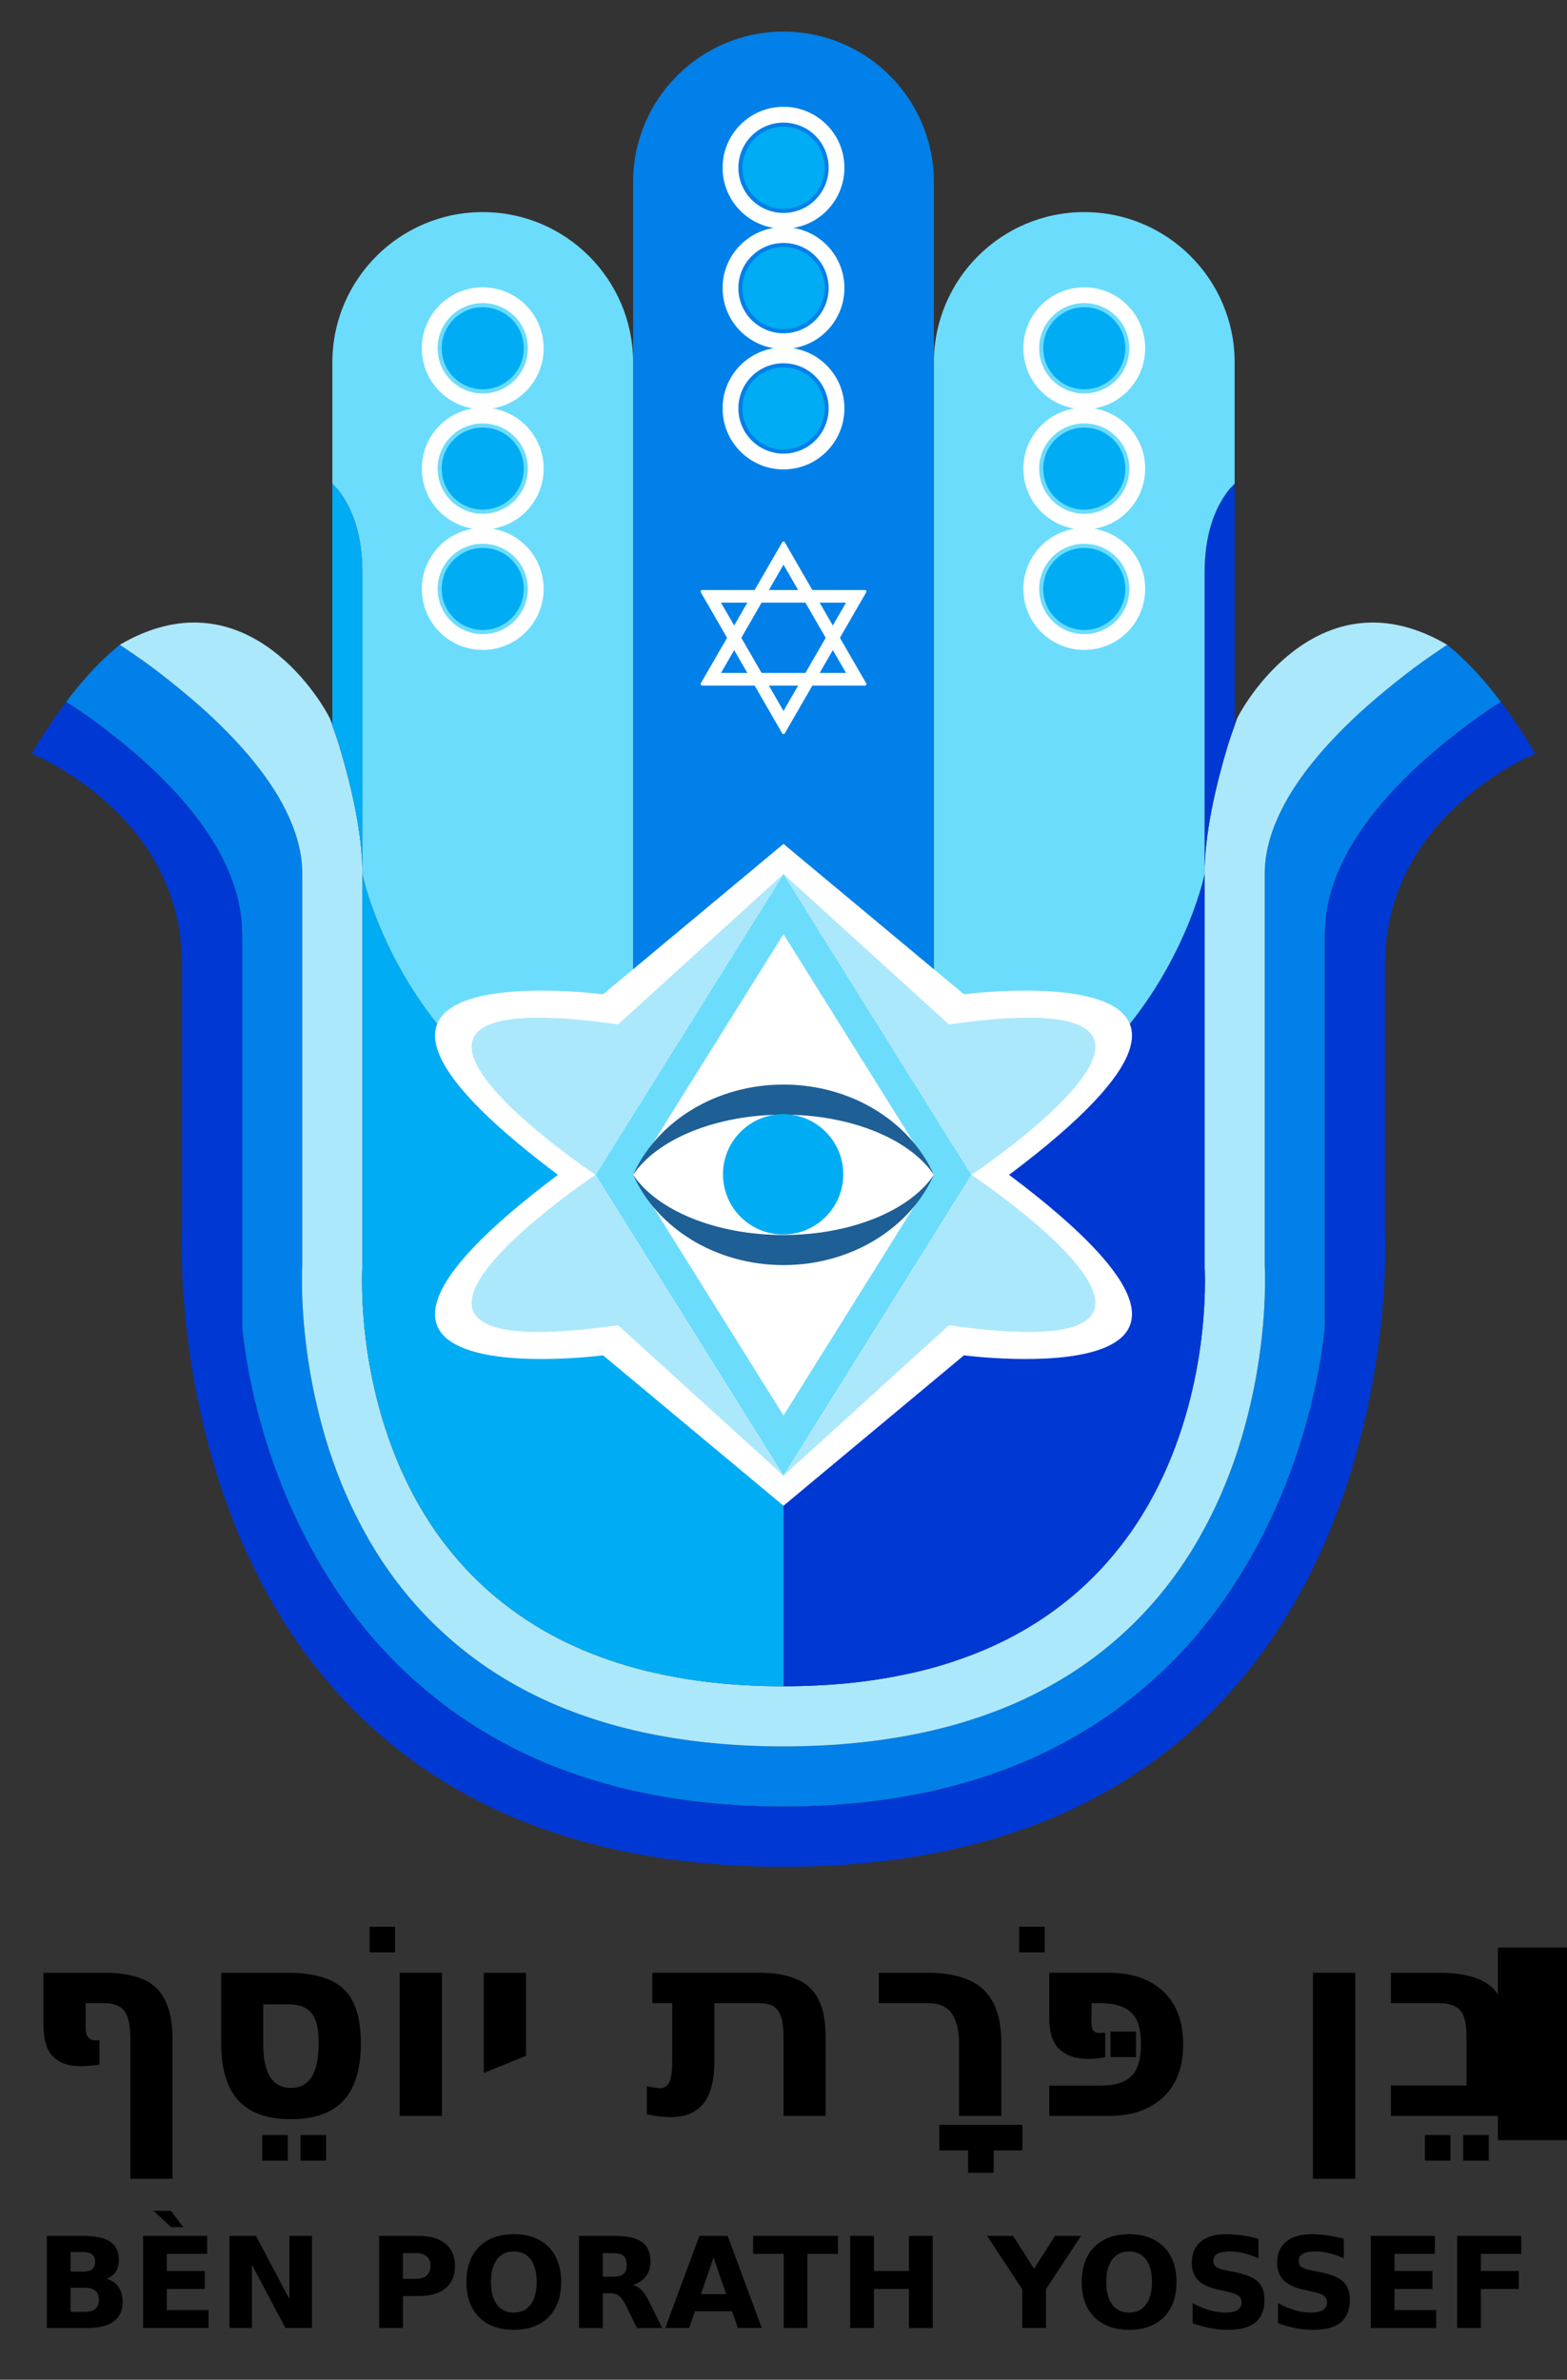 <?xml version="1.0" encoding="UTF-8" standalone="no"?>
<!-- Created with Inkscape (http://www.inkscape.org/) -->

<svg
   xmlns:dc="http://purl.org/dc/elements/1.1/"
   xmlns:cc="http://creativecommons.org/ns#"
   xmlns:rdf="http://www.w3.org/1999/02/22-rdf-syntax-ns#"
   xmlns:svg="http://www.w3.org/2000/svg"
   xmlns="http://www.w3.org/2000/svg"
   xmlns:sodipodi="http://sodipodi.sourceforge.net/DTD/sodipodi-0.dtd"
   xmlns:inkscape="http://www.inkscape.org/namespaces/inkscape"
   width="521"
   height="791"
   id="svg2"
   version="1.1"
   inkscape:version="0.48.4 r9939"
   sodipodi:docname="logo-ben-porat-yossef-alternatif.svg"
   inkscape:export-filename="/media/Disk/Dropbox/Shares/Haim Moryoussef/images/logo-ben-porat-yossef-proposition-finale.png"
   inkscape:export-xdpi="90"
   inkscape:export-ydpi="90">
  <rect width="100%" height="100%" fill="#333333" stroke="none"/>
  <defs
     id="defs4" />
  <sodipodi:namedview
     id="base"
     pagecolor="#ffffff"
     bordercolor="#666666"
     borderopacity="1.0"
     inkscape:pageopacity="0.0"
     inkscape:pageshadow="2"
     inkscape:zoom="1.1070976"
     inkscape:cx="260.5"
     inkscape:cy="418.5481"
     inkscape:document-units="px"
     inkscape:current-layer="layer2"
     showgrid="true"
     inkscape:showpageshadow="false"
     inkscape:object-paths="false"
     inkscape:snap-intersection-paths="false"
     inkscape:object-nodes="false"
     inkscape:snap-smooth-nodes="false"
     inkscape:snap-midpoints="false"
     inkscape:window-width="1920"
     inkscape:window-height="1057"
     inkscape:window-x="1600"
     inkscape:window-y="0"
     inkscape:window-maximized="1"
     showguides="false"
     inkscape:guide-bbox="true"
     inkscape:snap-nodes="true"
     inkscape:snap-grids="true"
     inkscape:snap-object-midpoints="true"
     fit-margin-top="0"
     fit-margin-left="0"
     fit-margin-right="0"
     fit-margin-bottom="0">
    <inkscape:grid
       type="xygrid"
       id="grid2985"
       empspacing="5"
       visible="true"
       enabled="true"
       snapvisiblegridlinesonly="true"
       originx="-129.5px"
       originy="-19.5px" />
    <sodipodi:guide
       orientation="1,0"
       position="260.5,505.5"
       id="guide3023" />
    <sodipodi:guide
       orientation="0,1"
       position="260.5,720.5"
       id="guide3031" />
    <sodipodi:guide
       orientation="1,0"
       position="210.5,480.5"
       id="guide3033" />
    <sodipodi:guide
       orientation="1,0"
       position="310.5,480.5"
       id="guide3035" />
    <sodipodi:guide
       orientation="1,0"
       position="160.5,650.5"
       id="guide3826" />
    <sodipodi:guide
       orientation="1,0"
       position="360.5,650.5"
       id="guide3830" />
    <sodipodi:guide
       orientation="6.123234e-17,1"
       position="260.5,500.5"
       id="guide3832" />
    <sodipodi:guide
       orientation="1,0"
       position="240.5,615.5"
       id="guide3928" />
    <sodipodi:guide
       orientation="1,0"
       position="280.5,615.5"
       id="guide3930" />
    <sodipodi:guide
       orientation="0,1"
       position="260.5,300.5"
       id="guide3932" />
    <sodipodi:guide
       orientation="0,1"
       position="260.5,400.5"
       id="guide3934" />
    <sodipodi:guide
       orientation="0,1"
       position="100.5,640.5"
       id="guide4186" />
    <sodipodi:guide
       orientation="0,1"
       position="140.5,520.5"
       id="guide4216" />
    <sodipodi:guide
       orientation="1,0"
       position="10.5,480.5"
       id="guide3058" />
    <sodipodi:guide
       orientation="1,0"
       position="510.5,480.5"
       id="guide3060" />
    <sodipodi:guide
       orientation="0,1"
       position="260.5,780.5"
       id="guide3062" />
    <sodipodi:guide
       orientation="0,1"
       position="260.5,170.5"
       id="guide3064" />
    <sodipodi:guide
       orientation="0,1"
       position="260.5,150.5"
       id="guide3066" />
    <sodipodi:guide
       orientation="0,1"
       position="460.5,135.5"
       id="guide3137" />
    <sodipodi:guide
       orientation="0,1"
       position="503.714,87.692"
       id="guide3139" />
    <sodipodi:guide
       orientation="0,1"
       position="55.5,65.5"
       id="guide3212" />
    <sodipodi:guide
       orientation="0,1"
       position="55.5,55.5"
       id="guide3214" />
  </sodipodi:namedview>
  <g
     inkscape:groupmode="layer"
     id="layer1"
     inkscape:label="Layer 1"
     transform="translate(-129.5,-179.5)">
    <flowRoot
       xml:space="preserve"
       id="flowRoot3046"
       style="font-size:40px;font-style:normal;font-variant:normal;font-weight:normal;font-stretch:normal;line-height:125%;letter-spacing:0px;word-spacing:0px;fill:#000000;fill-opacity:1;stroke:none;font-family:StamD;-inkscape-font-specification:StamD"><flowRegion
         id="flowRegion3048"><rect
           id="rect3050"
           width="1197.839"
           height="181.019"
           x="-342.24"
           y="1002.728" /></flowRegion><flowPara
         id="flowPara3052" /></flowRoot>    <g
       id="g3113"
       transform="translate(-1.274,32.808)">
      <path
         d="m 604.526,856.372 8.496,0 0,8.496 -8.496,0 0,-8.496 m 12.744,0 8.496,0 0,8.496 -8.496,0 0,-8.496"
         style="font-size:87px;font-style:normal;font-variant:normal;font-weight:normal;font-stretch:normal;text-align:center;line-height:125%;letter-spacing:0px;word-spacing:0px;text-anchor:middle;fill:#000000;fill-opacity:1;stroke:none;font-family:StamD;-inkscape-font-specification:StamD"
         id="path3071"
         inkscape:connector-curvature="0" />
      <path
         d="m 618.375,839.89 0,-15.463 c -3e-5,-1.614 -0.057,-2.945 -0.17,-3.993 -0.085,-1.076 -0.312,-2.152 -0.68,-3.229 -0.34,-1.076 -0.835,-1.926 -1.487,-2.549 -0.623,-0.623 -1.501,-1.133 -2.634,-1.529 -1.105,-0.396 -2.464,-0.595 -4.078,-0.595 l -16.1,0 0,-10.11 16.1,0 c 3.682,5e-5 6.853,0.326 9.516,0.977 2.69,0.651 4.899,1.586 6.627,2.804 1.756,1.218 3.144,2.818 4.163,4.8 1.048,1.954 1.77,4.106 2.167,6.457 0.425,2.351 0.637,5.14 0.637,8.369 l 0,14.061 6.372,0 0,10.11 -45.582,0 0,-10.11 25.148,0"
         style="font-size:87px;font-style:normal;font-variant:normal;font-weight:normal;font-stretch:normal;text-align:center;line-height:125%;letter-spacing:0px;word-spacing:0px;text-anchor:middle;fill:#000000;fill-opacity:1;stroke:none;font-family:StamD;-inkscape-font-specification:StamD"
         id="path3073"
         inkscape:connector-curvature="0" />
      <path
         d="m 581.375,802.422 0,68.479 -14.061,0 0,-68.479 14.061,0"
         style="font-size:87px;font-style:normal;font-variant:normal;font-weight:normal;font-stretch:normal;text-align:center;line-height:125%;letter-spacing:0px;word-spacing:0px;text-anchor:middle;fill:#000000;fill-opacity:1;stroke:none;font-family:StamD;-inkscape-font-specification:StamD"
         id="path3075"
         inkscape:connector-curvature="0" />
      <path
         d="m 469.608,787.129 8.496,0 0,8.496 -8.496,0 0,-8.496 m 4.248,15.293 0,0"
         style="font-size:87px;font-style:normal;font-variant:normal;font-weight:normal;font-stretch:normal;text-align:center;line-height:125%;letter-spacing:0px;word-spacing:0px;text-anchor:middle;fill:#000000;fill-opacity:1;stroke:none;font-family:StamD;-inkscape-font-specification:StamD"
         id="path3077"
         inkscape:connector-curvature="0" />
      <path
         d="m 499.982,821.963 8.496,0 0,8.496 -8.496,0 0,-8.496 m 4.248,4.248 0,0 m -24.596,-23.789 19.796,0 c 7.675,5e-5 13.707,2.067 18.097,6.202 4.418,4.135 6.627,9.997 6.627,17.587 -5e-5,7.59 -2.209,13.452 -6.627,17.587 C 513.108,847.933 507.076,850 499.43,850 l -19.796,0 0,-10.068 16.907,0 c 4.814,10e-6 8.284,-1.048 10.408,-3.144 2.124,-2.124 3.186,-5.678 3.186,-10.663 -4e-5,-5.013 -1.105,-8.524 -3.313,-10.535 -2.181,-2.039 -5.593,-3.059 -10.238,-3.059 l -2.889,0 -0.043,5.947 c -0.028,1.529 0.184,2.577 0.637,3.144 0.453,0.538 1.034,0.807 1.742,0.807 0.736,2e-5 1.473,-0.028 2.209,-0.085 l 0,8.114 c -1.756,0.397 -3.54,0.595 -5.353,0.595 -1.813,2e-5 -3.455,-0.184 -4.928,-0.552 -1.473,-0.396 -2.86,-1.062 -4.163,-1.997 -2.775,-2.011 -4.163,-5.721 -4.163,-11.13 l 0,-14.953"
         style="font-size:87px;font-style:normal;font-variant:normal;font-weight:normal;font-stretch:normal;text-align:center;line-height:125%;letter-spacing:0px;word-spacing:0px;text-anchor:middle;fill:#000000;fill-opacity:1;stroke:none;font-family:StamD;-inkscape-font-specification:StamD"
         id="path3079"
         inkscape:connector-curvature="0" />
      <path
         d="m 461.155,861.47 0,7.434 -8.496,0 0,-7.434 -9.558,0 0,-8.496 27.612,0 0,8.496 -9.558,0 M 456.907,850 l 0,0"
         style="font-size:87px;font-style:normal;font-variant:normal;font-weight:normal;font-stretch:normal;text-align:center;line-height:125%;letter-spacing:0px;word-spacing:0px;text-anchor:middle;fill:#000000;fill-opacity:1;stroke:none;font-family:StamD;-inkscape-font-specification:StamD"
         id="path3081"
         inkscape:connector-curvature="0" />
      <path
         d="m 463.704,825.829 0,24.171 -14.061,0 0,-24.171 c -3e-5,-4.163 -0.779,-7.42 -2.336,-9.771 -1.558,-2.351 -4.22,-3.526 -7.986,-3.526 l -16.355,0 0,-10.11 16.312,0 c 3.738,5e-5 7.023,0.382 9.855,1.147 2.86,0.736 5.197,1.77 7.009,3.101 1.841,1.331 3.328,3.002 4.46,5.013 1.133,1.982 1.926,4.121 2.379,6.415 0.481,2.266 0.722,4.843 0.722,7.731"
         style="font-size:87px;font-style:normal;font-variant:normal;font-weight:normal;font-stretch:normal;text-align:center;line-height:125%;letter-spacing:0px;word-spacing:0px;text-anchor:middle;fill:#000000;fill-opacity:1;stroke:none;font-family:StamD;-inkscape-font-specification:StamD"
         id="path3083"
         inkscape:connector-curvature="0" />
      <path
         d="m 405.293,824.427 0,25.573 -14.019,0 0,-25.616 c -5e-5,-2.011 -0.085,-3.639 -0.255,-4.885 -0.17,-1.246 -0.524,-2.45 -1.062,-3.611 -0.538,-1.161 -1.374,-2.011 -2.506,-2.549 -1.105,-0.538 -2.549,-0.807 -4.333,-0.807 l -14.826,0 0,19.286 c -3e-5,6.315 -1.204,10.988 -3.611,14.019 -2.379,3.03 -6.018,4.545 -10.917,4.545 -2.436,0 -5.083,-0.312 -7.944,-0.935 l 0,-9.303 c 2.124,0.425 3.583,0.637 4.375,0.637 1.416,10e-6 2.45,-0.651 3.101,-1.954 0.651,-1.331 0.977,-3.667 0.977,-7.009 l 0,-19.286 -6.627,0 0,-10.11 35.471,0 c 3.483,5e-5 6.514,0.326 9.091,0.977 2.577,0.651 4.687,1.572 6.33,2.761 1.671,1.161 3.016,2.676 4.036,4.545 1.019,1.841 1.727,3.866 2.124,6.075 0.396,2.181 0.595,4.73 0.595,7.646"
         style="font-size:87px;font-style:normal;font-variant:normal;font-weight:normal;font-stretch:normal;text-align:center;line-height:125%;letter-spacing:0px;word-spacing:0px;text-anchor:middle;fill:#000000;fill-opacity:1;stroke:none;font-family:StamD;-inkscape-font-specification:StamD"
         id="path3085"
         inkscape:connector-curvature="0" />
      <path
         d="m 305.676,802.422 0,27.57 -14.061,5.735 0,-33.305 14.061,0"
         style="font-size:87px;font-style:normal;font-variant:normal;font-weight:normal;font-stretch:normal;text-align:center;line-height:125%;letter-spacing:0px;word-spacing:0px;text-anchor:middle;fill:#000000;fill-opacity:1;stroke:none;font-family:StamD;-inkscape-font-specification:StamD"
         id="path3087"
         inkscape:connector-curvature="0" />
      <path
         d="m 253.638,787.129 8.496,0 0,8.496 -8.496,0 0,-8.496 m 4.248,15.293 0,0"
         style="font-size:87px;font-style:normal;font-variant:normal;font-weight:normal;font-stretch:normal;text-align:center;line-height:125%;letter-spacing:0px;word-spacing:0px;text-anchor:middle;fill:#000000;fill-opacity:1;stroke:none;font-family:StamD;-inkscape-font-specification:StamD"
         id="path3089"
         inkscape:connector-curvature="0" />
      <path
         d="m 277.724,802.422 0,47.578 -14.061,0 0,-47.578 14.061,0"
         style="font-size:87px;font-style:normal;font-variant:normal;font-weight:normal;font-stretch:normal;text-align:center;line-height:125%;letter-spacing:0px;word-spacing:0px;text-anchor:middle;fill:#000000;fill-opacity:1;stroke:none;font-family:StamD;-inkscape-font-specification:StamD"
         id="path3091"
         inkscape:connector-curvature="0" />
      <path
         d="m 217.954,856.372 8.496,0 0,8.496 -8.496,0 0,-8.496 m 12.744,0 8.496,0 0,8.496 -8.496,0 0,-8.496"
         style="font-size:87px;font-style:normal;font-variant:normal;font-weight:normal;font-stretch:normal;text-align:center;line-height:125%;letter-spacing:0px;word-spacing:0px;text-anchor:middle;fill:#000000;fill-opacity:1;stroke:none;font-family:StamD;-inkscape-font-specification:StamD"
         id="path3093"
         inkscape:connector-curvature="0" />
      <path
         d="m 204.318,802.422 22.132,0 c 8.496,5e-5 14.67,1.784 18.521,5.353 3.852,3.54 5.777,9.558 5.777,18.054 -5e-5,8.553 -1.926,14.911 -5.777,19.074 -3.852,4.135 -9.671,6.202 -17.459,6.202 -7.788,0 -13.608,-2.067 -17.459,-6.202 -3.823,-4.163 -5.735,-10.521 -5.735,-19.074 l 0,-23.407 m 22.132,10.493 -8.156,0 0,13.211 c -3e-5,9.714 3.073,14.571 9.218,14.571 6.145,10e-6 9.218,-4.956 9.218,-14.868 -4e-5,-2.52 -0.212,-4.63 -0.637,-6.33 -0.425,-1.699 -1.105,-3.03 -2.039,-3.993 -0.906,-0.963 -1.968,-1.628 -3.186,-1.997 -1.189,-0.396 -2.662,-0.595 -4.418,-0.595"
         style="font-size:87px;font-style:normal;font-variant:normal;font-weight:normal;font-stretch:normal;text-align:center;line-height:125%;letter-spacing:0px;word-spacing:0px;text-anchor:middle;fill:#000000;fill-opacity:1;stroke:none;font-family:StamD;-inkscape-font-specification:StamD"
         id="path3095"
         inkscape:connector-curvature="0" />
      <path
         d="m 188.133,824.427 0,46.474 -14.019,0 0,-46.516 c -4e-5,-4.446 -0.666,-7.533 -1.997,-9.261 -1.331,-1.728 -3.54,-2.591 -6.627,-2.591 l -6.245,0 0,8.241 c -2e-5,2.747 1.133,4.121 3.398,4.121 0.368,3e-5 0.765,-0.043 1.189,-0.127 l 0,8.199 c -2.436,0.34 -4.531,0.51 -6.287,0.51 -1.756,10e-6 -3.356,-0.212 -4.8,-0.637 -1.416,-0.425 -2.705,-1.133 -3.866,-2.124 -2.436,-2.039 -3.653,-5.692 -3.653,-10.96 l 0,-17.332 20.263,0 c 8.27,5e-5 14.103,1.77 17.502,5.31 3.427,3.54 5.14,9.105 5.14,16.695"
         style="font-size:87px;font-style:normal;font-variant:normal;font-weight:normal;font-stretch:normal;text-align:center;line-height:125%;letter-spacing:0px;word-spacing:0px;text-anchor:middle;fill:#000000;fill-opacity:1;stroke:none;font-family:StamD;-inkscape-font-specification:StamD"
         id="path3097"
         inkscape:connector-curvature="0" />
    </g>
    <flowRoot
       xml:space="preserve"
       id="flowRoot3129"
       style="font-size:40px;font-style:normal;font-variant:normal;font-weight:normal;font-stretch:normal;line-height:125%;letter-spacing:0px;word-spacing:0px;fill:#000000;fill-opacity:1;stroke:none;font-family:StamD;-inkscape-font-specification:StamD"
       transform="translate(515.53,751.872)"><flowRegion
         id="flowRegion3131"><rect
           id="rect3133"
           width="710"
           height="64"
           x="112"
           y="75" /></flowRegion><flowPara
         id="flowPara3135"
         style="font-size:56px;font-style:normal;font-variant:normal;font-weight:bold;font-stretch:normal;text-align:center;text-anchor:middle;font-family:Sans;-inkscape-font-specification:System Bold" /></flowRoot>    <g
       id="g3195"
       transform="translate(0.021,1.316)">
      <path
         d="m 157.318,933.229 c 1.244,0 2.187,-0.273 2.83,-0.82 0.643,-0.547 0.964,-1.353 0.964,-2.42 0,-1.053 -0.321,-1.853 -0.964,-2.399 -0.643,-0.561 -1.586,-0.841 -2.83,-0.841 l -4.368,0 0,6.481 4.368,0 m 0.267,13.392 c 1.586,0 2.775,-0.335 3.568,-1.005 0.807,-0.67 1.21,-1.682 1.21,-3.035 0,-1.326 -0.397,-2.317 -1.19,-2.974 -0.793,-0.67 -1.989,-1.005 -3.589,-1.005 l -4.635,0 0,8.018 4.635,0 m 7.342,-11.013 c 1.695,0.492 3.008,1.401 3.938,2.728 0.93,1.326 1.395,2.953 1.395,4.881 0,2.953 -0.998,5.154 -2.994,6.604 -1.996,1.449 -5.031,2.174 -9.105,2.174 l -13.104,0 0,-30.618 11.854,0 c 4.252,0 7.328,0.643 9.229,1.928 1.914,1.285 2.871,3.343 2.871,6.173 0,1.49 -0.349,2.762 -1.046,3.814 -0.697,1.039 -1.709,1.812 -3.035,2.317"
         style="font-size:42px;font-style:normal;font-variant:normal;font-weight:normal;font-stretch:normal;text-align:center;line-height:125%;letter-spacing:0px;word-spacing:0px;text-anchor:middle;fill:#000000;fill-opacity:1;stroke:none;font-family:StamD;-inkscape-font-specification:StamD"
         id="path3150"
         inkscape:connector-curvature="0" />
      <path
         d="m 177.047,921.375 21.308,0 0,5.968 -13.412,0 0,5.701 12.612,0 0,5.968 -12.612,0 0,7.014 13.863,0 0,5.968 -21.759,0 0,-30.618 m 9.29,-8.326 4.061,5.414 -4.02,0 -5.845,-5.414 5.804,0"
         style="font-size:42px;font-style:normal;font-variant:normal;font-weight:normal;font-stretch:normal;text-align:center;line-height:125%;letter-spacing:0px;word-spacing:0px;text-anchor:middle;fill:#000000;fill-opacity:1;stroke:none;font-family:StamD;-inkscape-font-specification:StamD"
         id="path3152"
         inkscape:connector-curvature="0" />
      <path
         d="m 205.758,921.375 8.818,0 11.136,21 0,-21 7.485,0 0,30.618 -8.818,0 -11.136,-21 0,21 -7.485,0 0,-30.618"
         style="font-size:42px;font-style:normal;font-variant:normal;font-weight:normal;font-stretch:normal;text-align:center;line-height:125%;letter-spacing:0px;word-spacing:0px;text-anchor:middle;fill:#000000;fill-opacity:1;stroke:none;font-family:StamD;-inkscape-font-specification:StamD"
         id="path3154"
         inkscape:connector-curvature="0" />
      <path
         d="m 255.551,921.375 13.104,0 c 3.896,0 6.884,0.868 8.962,2.604 2.092,1.723 3.138,4.184 3.138,7.383 0,3.213 -1.046,5.688 -3.138,7.424 -2.078,1.723 -5.066,2.584 -8.962,2.584 l -5.209,0 0,10.623 -7.896,0 0,-30.618 m 7.896,5.722 0,8.552 4.368,0 c 1.531,10e-5 2.714,-0.369 3.548,-1.107 0.834,-0.752 1.251,-1.812 1.251,-3.179 0,-1.367 -0.417,-2.42 -1.251,-3.158 -0.834,-0.738 -2.017,-1.107 -3.548,-1.107 l -4.368,0"
         style="font-size:42px;font-style:normal;font-variant:normal;font-weight:normal;font-stretch:normal;text-align:center;line-height:125%;letter-spacing:0px;word-spacing:0px;text-anchor:middle;fill:#000000;fill-opacity:1;stroke:none;font-family:StamD;-inkscape-font-specification:StamD"
         id="path3156"
         inkscape:connector-curvature="0" />
      <path
         d="m 300.299,926.543 c -2.406,0 -4.272,0.889 -5.599,2.666 -1.326,1.777 -1.989,4.279 -1.989,7.506 0,3.213 0.663,5.708 1.989,7.485 1.326,1.777 3.192,2.666 5.599,2.666 2.42,0 4.293,-0.889 5.619,-2.666 1.326,-1.777 1.989,-4.272 1.989,-7.485 0,-3.227 -0.663,-5.729 -1.989,-7.506 -1.326,-1.777 -3.199,-2.666 -5.619,-2.666 m 0,-5.722 c 4.922,0 8.777,1.408 11.566,4.225 2.789,2.816 4.184,6.706 4.184,11.669 0,4.949 -1.395,8.832 -4.184,11.649 -2.789,2.816 -6.644,4.225 -11.566,4.225 -4.908,0 -8.764,-1.408 -11.566,-4.225 -2.789,-2.816 -4.184,-6.699 -4.184,-11.649 0,-4.963 1.395,-8.852 4.184,-11.669 2.803,-2.816 6.658,-4.225 11.566,-4.225"
         style="font-size:42px;font-style:normal;font-variant:normal;font-weight:normal;font-stretch:normal;text-align:center;line-height:125%;letter-spacing:0px;word-spacing:0px;text-anchor:middle;fill:#000000;fill-opacity:1;stroke:none;font-family:StamD;-inkscape-font-specification:StamD"
         id="path3158"
         inkscape:connector-curvature="0" />
      <path
         d="m 333.214,934.952 c 1.654,0 2.837,-0.308 3.548,-0.923 0.725,-0.615 1.087,-1.627 1.087,-3.035 0,-1.395 -0.362,-2.393 -1.087,-2.994 -0.711,-0.602 -1.894,-0.902 -3.548,-0.902 l -3.322,0 0,7.854 3.322,0 m -3.322,5.455 0,11.587 -7.896,0 0,-30.618 12.059,0 c 4.033,0 6.986,0.677 8.859,2.03 1.887,1.353 2.83,3.493 2.83,6.419 0,2.023 -0.492,3.685 -1.476,4.983 -0.971,1.299 -2.441,2.256 -4.409,2.871 1.08,0.246 2.044,0.807 2.892,1.682 0.861,0.861 1.73,2.174 2.604,3.938 l 4.286,8.695 -8.408,0 -3.732,-7.608 c -0.752,-1.531 -1.518,-2.577 -2.297,-3.138 -0.766,-0.561 -1.791,-0.841 -3.076,-0.841 l -2.235,0"
         style="font-size:42px;font-style:normal;font-variant:normal;font-weight:normal;font-stretch:normal;text-align:center;line-height:125%;letter-spacing:0px;word-spacing:0px;text-anchor:middle;fill:#000000;fill-opacity:1;stroke:none;font-family:StamD;-inkscape-font-specification:StamD"
         id="path3160"
         inkscape:connector-curvature="0" />
      <path
         d="m 372.897,946.415 -12.346,0 -1.948,5.578 -7.936,0 11.341,-30.618 9.413,0 11.341,30.618 -7.936,0 -1.928,-5.578 m -10.377,-5.681 8.388,0 -4.184,-12.182 -4.204,12.182"
         style="font-size:42px;font-style:normal;font-variant:normal;font-weight:normal;font-stretch:normal;text-align:center;line-height:125%;letter-spacing:0px;word-spacing:0px;text-anchor:middle;fill:#000000;fill-opacity:1;stroke:none;font-family:StamD;-inkscape-font-specification:StamD"
         id="path3162"
         inkscape:connector-curvature="0" />
      <path
         d="m 379.869,921.375 28.219,0 0,5.968 -10.151,0 0,24.65 -7.896,0 0,-24.65 -10.172,0 0,-5.968"
         style="font-size:42px;font-style:normal;font-variant:normal;font-weight:normal;font-stretch:normal;text-align:center;line-height:125%;letter-spacing:0px;word-spacing:0px;text-anchor:middle;fill:#000000;fill-opacity:1;stroke:none;font-family:StamD;-inkscape-font-specification:StamD"
         id="path3164"
         inkscape:connector-curvature="0" />
      <path
         d="m 412.148,921.375 7.896,0 0,11.669 11.649,0 0,-11.669 7.896,0 0,30.618 -7.896,0 0,-12.982 -11.649,0 0,12.982 -7.896,0 0,-30.618"
         style="font-size:42px;font-style:normal;font-variant:normal;font-weight:normal;font-stretch:normal;text-align:center;line-height:125%;letter-spacing:0px;word-spacing:0px;text-anchor:middle;fill:#000000;fill-opacity:1;stroke:none;font-family:StamD;-inkscape-font-specification:StamD"
         id="path3166"
         inkscape:connector-curvature="0" />
      <path
         d="m 457.676,921.375 8.634,0 6.973,10.91 6.973,-10.91 8.654,0 -11.669,17.719 0,12.899 -7.896,0 0,-12.899 -11.669,-17.719"
         style="font-size:42px;font-style:normal;font-variant:normal;font-weight:normal;font-stretch:normal;text-align:center;line-height:125%;letter-spacing:0px;word-spacing:0px;text-anchor:middle;fill:#000000;fill-opacity:1;stroke:none;font-family:StamD;-inkscape-font-specification:StamD"
         id="path3168"
         inkscape:connector-curvature="0" />
      <path
         d="m 504.885,926.543 c -2.406,0 -4.272,0.889 -5.599,2.666 -1.326,1.777 -1.989,4.279 -1.989,7.506 0,3.213 0.663,5.708 1.989,7.485 1.326,1.777 3.192,2.666 5.599,2.666 2.42,0 4.293,-0.889 5.619,-2.666 1.326,-1.777 1.989,-4.272 1.989,-7.485 -10e-5,-3.227 -0.663,-5.729 -1.989,-7.506 -1.326,-1.777 -3.199,-2.666 -5.619,-2.666 m 0,-5.722 c 4.922,0 8.777,1.408 11.566,4.225 2.789,2.816 4.184,6.706 4.184,11.669 -1e-4,4.949 -1.395,8.832 -4.184,11.649 -2.789,2.816 -6.645,4.225 -11.566,4.225 -4.908,0 -8.764,-1.408 -11.566,-4.225 -2.789,-2.816 -4.184,-6.699 -4.184,-11.649 0,-4.963 1.395,-8.852 4.184,-11.669 2.803,-2.816 6.658,-4.225 11.566,-4.225"
         style="font-size:42px;font-style:normal;font-variant:normal;font-weight:normal;font-stretch:normal;text-align:center;line-height:125%;letter-spacing:0px;word-spacing:0px;text-anchor:middle;fill:#000000;fill-opacity:1;stroke:none;font-family:StamD;-inkscape-font-specification:StamD"
         id="path3170"
         inkscape:connector-curvature="0" />
      <path
         d="m 547.89,922.339 0,6.48 c -1.682,-0.752 -3.322,-1.319 -4.922,-1.702 -1.6,-0.383 -3.11,-0.574 -4.532,-0.574 -1.887,0 -3.281,0.26 -4.184,0.779 -0.902,0.519 -1.354,1.326 -1.354,2.42 0,0.82 0.301,1.463 0.902,1.928 0.615,0.451 1.723,0.841 3.322,1.169 l 3.363,0.677 c 3.404,0.684 5.824,1.723 7.26,3.117 1.435,1.395 2.153,3.377 2.153,5.947 0,3.377 -1.005,5.893 -3.015,7.547 -1.996,1.641 -5.052,2.461 -9.167,2.461 -1.941,0 -3.89,-0.185 -5.845,-0.554 -1.955,-0.369 -3.91,-0.916 -5.865,-1.641 l 0,-6.665 c 1.955,1.039 3.842,1.825 5.66,2.358 1.832,0.52 3.596,0.779 5.291,0.779 1.723,0 3.042,-0.287 3.958,-0.861 0.916,-0.574 1.374,-1.395 1.374,-2.461 0,-0.957 -0.315,-1.695 -0.943,-2.215 -0.615,-0.519 -1.853,-0.984 -3.712,-1.395 l -3.056,-0.677 c -3.062,-0.656 -5.305,-1.702 -6.727,-3.138 -1.408,-1.435 -2.112,-3.37 -2.112,-5.804 0,-3.049 0.984,-5.394 2.953,-7.034 1.969,-1.641 4.799,-2.461 8.49,-2.461 1.682,0 3.411,0.13 5.188,0.39 1.777,0.246 3.616,0.622 5.517,1.128"
         style="font-size:42px;font-style:normal;font-variant:normal;font-weight:normal;font-stretch:normal;text-align:center;line-height:125%;letter-spacing:0px;word-spacing:0px;text-anchor:middle;fill:#000000;fill-opacity:1;stroke:none;font-family:StamD;-inkscape-font-specification:StamD"
         id="path3172"
         inkscape:connector-curvature="0" />
      <path
         d="m 576.273,922.339 0,6.48 c -1.682,-0.752 -3.322,-1.319 -4.922,-1.702 -1.6,-0.383 -3.11,-0.574 -4.532,-0.574 -1.887,0 -3.281,0.26 -4.184,0.779 -0.902,0.519 -1.354,1.326 -1.353,2.42 -10e-5,0.82 0.301,1.463 0.902,1.928 0.615,0.451 1.723,0.841 3.322,1.169 l 3.363,0.677 c 3.404,0.684 5.824,1.723 7.26,3.117 1.435,1.395 2.153,3.377 2.153,5.947 0,3.377 -1.005,5.893 -3.015,7.547 -1.996,1.641 -5.052,2.461 -9.167,2.461 -1.941,0 -3.89,-0.185 -5.845,-0.554 -1.955,-0.369 -3.91,-0.916 -5.865,-1.641 l 0,-6.665 c 1.955,1.039 3.842,1.825 5.66,2.358 1.832,0.52 3.596,0.779 5.291,0.779 1.723,0 3.042,-0.287 3.958,-0.861 0.916,-0.574 1.374,-1.395 1.374,-2.461 0,-0.957 -0.314,-1.695 -0.943,-2.215 -0.615,-0.519 -1.853,-0.984 -3.712,-1.395 l -3.056,-0.677 c -3.062,-0.656 -5.305,-1.702 -6.727,-3.138 -1.408,-1.435 -2.112,-3.37 -2.112,-5.804 0,-3.049 0.984,-5.394 2.953,-7.034 1.969,-1.641 4.799,-2.461 8.49,-2.461 1.682,0 3.411,0.13 5.189,0.39 1.777,0.246 3.616,0.622 5.517,1.128"
         style="font-size:42px;font-style:normal;font-variant:normal;font-weight:normal;font-stretch:normal;text-align:center;line-height:125%;letter-spacing:0px;word-spacing:0px;text-anchor:middle;fill:#000000;fill-opacity:1;stroke:none;font-family:StamD;-inkscape-font-specification:StamD"
         id="path3174"
         inkscape:connector-curvature="0" />
      <path
         d="m 585.234,921.375 21.308,0 0,5.968 -13.412,0 0,5.701 12.612,0 0,5.968 -12.612,0 0,7.014 13.863,0 0,5.968 -21.759,0 0,-30.618"
         style="font-size:42px;font-style:normal;font-variant:normal;font-weight:normal;font-stretch:normal;text-align:center;line-height:125%;letter-spacing:0px;word-spacing:0px;text-anchor:middle;fill:#000000;fill-opacity:1;stroke:none;font-family:StamD;-inkscape-font-specification:StamD"
         id="path3176"
         inkscape:connector-curvature="0" />
      <path
         d="m 613.945,921.375 21.308,0 0,5.968 -13.412,0 0,5.701 12.612,0 0,5.968 -12.612,0 0,12.982 -7.896,0 0,-30.618"
         style="font-size:42px;font-style:normal;font-variant:normal;font-weight:normal;font-stretch:normal;text-align:center;line-height:125%;letter-spacing:0px;word-spacing:0px;text-anchor:middle;fill:#000000;fill-opacity:1;stroke:none;font-family:StamD;-inkscape-font-specification:StamD"
         id="path3178"
         inkscape:connector-curvature="0" />
    </g>
  </g>
  <g
     inkscape:groupmode="layer"
     id="layer2"
     inkscape:label="Layer 2"
     transform="translate(-129.5,-179.5)">
    <path
       style="fill:#0080e8;stroke:none;fill-opacity:1"
       d="m 610.656,393.812 c -3.552,2.439 -7.028,4.716 -10.656,7.438 -3.125,2.344 -6.236,4.786 -9.312,7.312 -3.076,2.527 -6.133,5.127 -9.062,7.812 -2.93,2.686 -5.752,5.461 -8.438,8.281 -2.686,2.82 -5.219,5.695 -7.562,8.625 -2.344,2.93 -4.502,5.922 -6.406,8.938 -1.904,3.015 -3.539,6.049 -4.906,9.125 -1.367,3.076 -2.455,6.168 -3.188,9.281 -0.366,1.556 -0.655,3.127 -0.844,4.688 C 550.092,466.873 550,468.438 550,470 l 0,130 c 0,0 0.152,2.5 0.094,6.875 -0.029,2.188 -0.098,4.828 -0.281,7.875 -0.183,3.047 -0.477,6.5 -0.906,10.25 -0.43,3.75 -1.012,7.828 -1.781,12.125 -0.769,4.297 -1.736,8.812 -2.938,13.5 -1.201,4.688 -2.618,9.516 -4.344,14.438 -1.726,4.922 -3.75,9.938 -6.094,14.938 -1.172,2.5 -2.438,5.01 -3.781,7.5 -1.344,2.49 -2.754,4.977 -4.281,7.438 -1.527,2.461 -3.153,4.9 -4.875,7.312 -1.722,2.412 -3.54,4.781 -5.469,7.125 -1.929,2.344 -3.978,4.65 -6.125,6.906 -2.147,2.256 -4.405,4.445 -6.781,6.594 -2.377,2.148 -4.882,4.26 -7.5,6.281 -2.618,2.021 -5.348,3.969 -8.219,5.844 -2.871,1.875 -5.864,3.666 -9,5.375 -3.136,1.709 -6.401,3.352 -9.812,4.875 -3.412,1.523 -6.988,2.932 -10.688,4.25 -3.7,1.318 -7.532,2.531 -11.531,3.625 -3.999,1.094 -8.159,2.057 -12.469,2.906 -4.31,0.85 -8.774,1.57 -13.406,2.156 -4.633,0.586 -9.44,1.041 -14.406,1.344 C 400.44,759.834 395.312,760 390,760 c -5.312,0 -10.44,-0.166 -15.406,-0.469 -4.967,-0.303 -9.774,-0.758 -14.406,-1.344 -4.633,-0.586 -9.096,-1.307 -13.406,-2.156 -4.31,-0.85 -8.47,-1.812 -12.469,-2.906 -3.999,-1.094 -7.832,-2.307 -11.531,-3.625 -3.7,-1.318 -7.276,-2.727 -10.688,-4.25 -3.412,-1.523 -6.677,-3.166 -9.812,-4.875 -3.136,-1.709 -6.129,-3.5 -9,-5.375 -2.871,-1.875 -5.601,-3.822 -8.219,-5.844 -2.618,-2.021 -5.123,-4.133 -7.5,-6.281 -2.377,-2.148 -4.634,-4.338 -6.781,-6.594 -2.147,-2.256 -4.196,-4.562 -6.125,-6.906 -1.929,-2.344 -3.747,-4.713 -5.469,-7.125 -1.722,-2.412 -3.348,-4.852 -4.875,-7.312 -1.527,-2.461 -2.938,-4.947 -4.281,-7.438 -1.344,-2.49 -2.609,-5 -3.781,-7.5 -2.344,-5 -4.368,-10.016 -6.094,-14.938 -1.726,-4.922 -3.143,-9.75 -4.344,-14.438 -1.201,-4.688 -2.168,-9.203 -2.938,-13.5 -0.769,-4.297 -1.352,-8.375 -1.781,-12.125 -0.43,-3.75 -0.723,-7.203 -0.906,-10.25 -0.183,-3.047 -0.252,-5.688 -0.281,-7.875 C 229.848,602.5 230,600 230,600 l 0,-130 c 0,-1.562 -0.092,-3.127 -0.281,-4.688 -0.189,-1.561 -0.478,-3.131 -0.844,-4.688 -0.732,-3.113 -1.82,-6.205 -3.188,-9.281 -1.367,-3.076 -3.002,-6.11 -4.906,-9.125 -1.904,-3.015 -4.062,-6.008 -6.406,-8.938 -2.344,-2.93 -4.877,-5.805 -7.562,-8.625 -2.686,-2.82 -5.508,-5.596 -8.438,-8.281 -2.93,-2.686 -5.986,-5.286 -9.062,-7.812 -3.076,-2.527 -6.188,-4.969 -9.312,-7.312 -3.629,-2.721 -7.104,-4.998 -10.656,-7.438 -5.699,4.606 -11.648,10.698 -17.875,19 1.341,0.884 2.439,1.503 3.844,2.469 C 160,418.504 165,422.188 170,426.25 c 2.5,2.031 5.008,4.156 7.469,6.375 2.461,2.219 4.875,4.545 7.219,6.938 2.344,2.393 4.602,4.855 6.75,7.406 2.148,2.551 4.188,5.18 6.062,7.875 1.875,2.695 3.602,5.457 5.125,8.281 1.523,2.825 2.844,5.717 3.938,8.656 1.094,2.939 1.945,5.929 2.531,8.969 C 209.68,483.79 210,486.875 210,490 l 0,130 c 0,0 0.145,2.5 0.75,6.875 0.303,2.188 0.717,4.828 1.281,7.875 0.564,3.047 1.289,6.5 2.188,10.25 0.898,3.75 1.975,7.828 3.281,12.125 1.306,4.297 2.838,8.812 4.625,13.5 1.787,4.688 3.846,9.516 6.188,14.438 2.341,4.922 4.969,9.938 7.938,14.938 2.969,5 6.268,10.016 9.938,14.938 1.835,2.461 3.758,4.9 5.781,7.312 2.024,2.412 4.153,4.781 6.375,7.125 2.222,2.344 4.54,4.65 6.969,6.906 2.429,2.256 4.98,4.445 7.625,6.594 2.645,2.148 5.379,4.26 8.25,6.281 2.871,2.021 5.863,3.969 8.969,5.844 3.105,1.875 6.338,3.666 9.688,5.375 3.349,1.709 6.804,3.352 10.406,4.875 3.602,1.523 7.354,2.932 11.219,4.25 3.864,1.318 7.864,2.531 12,3.625 4.136,1.094 8.396,2.057 12.812,2.906 4.416,0.85 8.982,1.57 13.688,2.156 4.706,0.586 9.558,1.041 14.562,1.344 C 379.536,779.834 384.688,780 390,780 c 5.312,0 10.464,-0.166 15.469,-0.469 5.005,-0.303 9.857,-0.758 14.562,-1.344 4.706,-0.586 9.271,-1.307 13.688,-2.156 4.416,-0.85 8.677,-1.812 12.812,-2.906 4.136,-1.094 8.136,-2.307 12,-3.625 3.864,-1.318 7.616,-2.727 11.219,-4.25 3.602,-1.523 7.057,-3.166 10.406,-4.875 3.349,-1.709 6.582,-3.5 9.688,-5.375 3.105,-1.875 6.098,-3.822 8.969,-5.844 2.871,-2.021 5.605,-4.133 8.25,-6.281 2.645,-2.148 5.196,-4.338 7.625,-6.594 2.429,-2.256 4.747,-4.562 6.969,-6.906 2.222,-2.344 4.351,-4.713 6.375,-7.125 2.024,-2.412 3.947,-4.852 5.781,-7.312 3.669,-4.922 6.969,-9.938 9.938,-14.938 2.969,-5 5.596,-10.016 7.938,-14.938 2.341,-4.922 4.4,-9.75 6.188,-14.438 1.787,-4.688 3.319,-9.203 4.625,-13.5 1.306,-4.297 2.383,-8.375 3.281,-12.125 0.898,-3.75 1.624,-7.203 2.188,-10.25 0.564,-3.047 0.979,-5.688 1.281,-7.875 C 569.855,622.5 570,620 570,620 l 0,-130 c 0,-3.125 0.32,-6.21 0.906,-9.25 0.586,-3.04 1.438,-6.029 2.531,-8.969 1.094,-2.939 2.414,-5.832 3.938,-8.656 1.523,-2.825 3.25,-5.586 5.125,-8.281 1.875,-2.695 3.914,-5.324 6.062,-7.875 2.148,-2.551 4.406,-5.014 6.75,-7.406 2.344,-2.393 4.758,-4.718 7.219,-6.938 2.461,-2.219 4.969,-4.344 7.469,-6.375 5,-4.062 10,-7.746 14.688,-10.969 1.405,-0.966 2.503,-1.585 3.844,-2.469 -6.228,-8.302 -12.176,-14.394 -17.875,-19 z"
       id="path4182"
       inkscape:connector-curvature="0" />
    <path
       style="fill:#ace8fc;stroke:none;fill-opacity:1"
       d="M 239.25,418.438 C 235.472,410.683 210,370 169.344,393.812 c 3.552,2.439 7.028,4.716 10.656,7.438 3.125,2.344 6.236,4.786 9.312,7.312 3.076,2.527 6.133,5.127 9.062,7.812 2.93,2.686 5.752,5.461 8.438,8.281 2.686,2.82 5.219,5.695 7.562,8.625 2.344,2.93 4.502,5.922 6.406,8.938 1.904,3.015 3.539,6.049 4.906,9.125 1.367,3.076 2.455,6.168 3.188,9.281 0.366,1.556 0.655,3.127 0.844,4.688 C 229.908,466.873 230,468.438 230,470 l 0,130 c 0,0 -0.152,2.5 -0.094,6.875 0.029,2.188 0.098,4.828 0.281,7.875 0.183,3.047 0.477,6.5 0.906,10.25 0.43,3.75 1.012,7.828 1.781,12.125 0.769,4.297 1.736,8.812 2.938,13.5 1.201,4.688 2.618,9.516 4.344,14.438 1.726,4.922 3.75,9.938 6.094,14.938 1.172,2.5 2.438,5.01 3.781,7.5 1.344,2.49 2.754,4.977 4.281,7.438 1.527,2.461 3.153,4.9 4.875,7.312 1.722,2.412 3.54,4.781 5.469,7.125 1.929,2.344 3.978,4.65 6.125,6.906 2.147,2.256 4.405,4.445 6.781,6.594 2.377,2.148 4.882,4.26 7.5,6.281 2.618,2.021 5.348,3.969 8.219,5.844 2.871,1.875 5.864,3.666 9,5.375 3.136,1.709 6.401,3.352 9.812,4.875 3.412,1.523 6.988,2.932 10.688,4.25 3.7,1.318 7.532,2.531 11.531,3.625 3.999,1.094 8.159,2.057 12.469,2.906 4.31,0.85 8.774,1.57 13.406,2.156 4.633,0.586 9.44,1.041 14.406,1.344 C 379.56,759.834 384.688,760 390,760 c 5.312,0 10.44,-0.166 15.406,-0.469 4.967,-0.303 9.774,-0.758 14.406,-1.344 4.633,-0.586 9.096,-1.307 13.406,-2.156 4.31,-0.85 8.47,-1.812 12.469,-2.906 3.999,-1.094 7.832,-2.307 11.531,-3.625 3.7,-1.318 7.276,-2.727 10.688,-4.25 3.412,-1.523 6.677,-3.166 9.812,-4.875 3.136,-1.709 6.129,-3.5 9,-5.375 2.871,-1.875 5.601,-3.822 8.219,-5.844 2.618,-2.021 5.123,-4.133 7.5,-6.281 2.377,-2.148 4.634,-4.338 6.781,-6.594 2.147,-2.256 4.196,-4.562 6.125,-6.906 1.929,-2.344 3.747,-4.713 5.469,-7.125 1.722,-2.412 3.348,-4.852 4.875,-7.312 1.527,-2.461 2.938,-4.947 4.281,-7.438 1.344,-2.49 2.609,-5 3.781,-7.5 2.344,-5 4.368,-10.016 6.094,-14.938 1.726,-4.922 3.143,-9.75 4.344,-14.438 1.201,-4.688 2.168,-9.203 2.938,-13.5 0.769,-4.297 1.352,-8.375 1.781,-12.125 0.43,-3.75 0.723,-7.203 0.906,-10.25 0.183,-3.047 0.252,-5.688 0.281,-7.875 C 550.152,602.5 550,600 550,600 l 0,-130 c 0,-1.562 0.092,-3.127 0.281,-4.688 0.189,-1.561 0.478,-3.131 0.844,-4.688 0.732,-3.113 1.82,-6.205 3.188,-9.281 1.367,-3.076 3.002,-6.11 4.906,-9.125 1.904,-3.015 4.062,-6.008 6.406,-8.938 2.344,-2.93 4.877,-5.805 7.562,-8.625 2.686,-2.82 5.508,-5.596 8.438,-8.281 2.93,-2.686 5.986,-5.286 9.062,-7.812 3.076,-2.527 6.188,-4.969 9.312,-7.312 3.629,-2.721 7.104,-4.998 10.656,-7.438 C 570,370 544.528,410.683 540.75,418.438 c -0.96,2.869 -2.074,5.744 -2.938,8.594 -1.172,3.867 -2.235,7.692 -3.188,11.469 -0.952,3.777 -1.785,7.502 -2.469,11.125 -0.684,3.623 -1.228,7.157 -1.594,10.562 C 530.196,463.593 530,466.875 530,470 l 0,130 c 0,0 0.145,2.172 0.125,6 -0.019,3.828 -0.203,9.312 -0.906,15.875 -0.352,3.281 -0.822,6.834 -1.469,10.594 -0.647,3.76 -1.475,7.742 -2.5,11.844 -1.025,4.102 -2.263,8.318 -3.75,12.625 -1.487,4.307 -3.219,8.688 -5.25,13.062 -2.031,4.375 -4.341,8.756 -7,13.062 -1.329,2.153 -2.748,4.296 -4.25,6.406 -1.502,2.111 -3.097,4.168 -4.781,6.219 -1.685,2.051 -3.466,4.089 -5.344,6.062 -1.878,1.974 -3.856,3.901 -5.938,5.781 -2.081,1.88 -4.267,3.7 -6.562,5.469 -2.295,1.769 -4.699,3.484 -7.219,5.125 -2.52,1.641 -5.152,3.223 -7.906,4.719 -2.754,1.495 -5.626,2.917 -8.625,4.25 -2.999,1.333 -6.12,2.565 -9.375,3.719 -3.255,1.154 -6.636,2.23 -10.156,3.188 -3.521,0.957 -7.203,1.788 -11,2.531 -3.797,0.743 -7.729,1.394 -11.812,1.906 -4.083,0.513 -8.307,0.891 -12.688,1.156 C 399.214,739.859 394.688,740 390,740 c -4.688,0 -9.214,-0.141 -13.594,-0.406 -4.38,-0.265 -8.604,-0.644 -12.688,-1.156 -4.083,-0.513 -8.016,-1.163 -11.812,-1.906 -3.797,-0.743 -7.479,-1.574 -11,-2.531 -3.521,-0.957 -6.902,-2.034 -10.156,-3.188 -3.255,-1.154 -6.376,-2.386 -9.375,-3.719 -2.999,-1.333 -5.871,-2.755 -8.625,-4.25 -2.754,-1.495 -5.387,-3.078 -7.906,-4.719 -2.52,-1.641 -4.924,-3.356 -7.219,-5.125 -2.295,-1.769 -4.481,-3.589 -6.562,-5.469 -2.081,-1.88 -4.06,-3.807 -5.938,-5.781 -1.878,-1.974 -3.659,-4.012 -5.344,-6.062 -1.685,-2.051 -3.279,-4.108 -4.781,-6.219 -1.502,-2.111 -2.921,-4.253 -4.25,-6.406 -2.659,-4.307 -4.969,-8.688 -7,-13.062 -2.031,-4.375 -3.763,-8.756 -5.25,-13.062 -1.487,-4.307 -2.725,-8.523 -3.75,-12.625 -1.025,-4.102 -1.853,-8.084 -2.5,-11.844 -0.647,-3.76 -1.117,-7.312 -1.469,-10.594 -0.703,-6.562 -0.887,-12.047 -0.906,-15.875 -0.019,-3.828 0.125,-6 0.125,-6 l 0,-130 c 0,-3.125 -0.196,-6.407 -0.562,-9.812 -0.366,-3.406 -0.91,-6.939 -1.594,-10.562 -0.684,-3.623 -1.517,-7.348 -2.469,-11.125 -0.952,-3.777 -2.016,-7.602 -3.188,-11.469 -0.864,-2.85 -1.978,-5.725 -2.938,-8.594 z"
       id="path4208"
       inkscape:connector-curvature="0"
       sodipodi:nodetypes="ccsssssssssscssssssssssssssssssssssssssssssssssssssssssssscssssssssssccssssscssssssssssssssssssssssssssssssssssssssssscsssssc" />
    <path
       style="fill:#00acf4;stroke:none;fill-opacity:1"
       d="m 250,470 0,-100 c 0,-3.125 -0.196,-6.014 -0.562,-8.688 -0.366,-2.673 -0.91,-5.119 -1.594,-7.375 -0.684,-2.256 -1.517,-4.315 -2.469,-6.188 -0.952,-1.873 -2.016,-3.57 -3.188,-5.094 -0.679,-0.883 -1.448,-1.6 -2.188,-2.375 L 240,400 l 0,20 c 0,0 -0.439,-0.925 -0.75,-1.562 0.96,2.869 2.074,5.744 2.938,8.594 1.172,3.867 2.235,7.692 3.188,11.469 0.952,3.777 1.785,7.502 2.469,11.125 0.684,3.623 1.228,7.157 1.594,10.562 C 249.804,463.593 250,466.875 250,470 z"
       id="path4225"
       inkscape:connector-curvature="0" />
    <path
       style="fill:#00acf4;stroke:none;fill-opacity:1"
       d="m 390,570 c -3.75,0 -7.412,-0.092 -10.969,-0.281 -3.557,-0.189 -7.006,-0.478 -10.375,-0.844 -3.369,-0.366 -6.658,-0.813 -9.844,-1.344 -3.186,-0.531 -6.273,-1.16 -9.281,-1.844 -3.008,-0.684 -5.916,-1.426 -8.75,-2.25 -2.834,-0.824 -5.584,-1.704 -8.25,-2.656 -2.666,-0.952 -5.248,-1.963 -7.75,-3.031 -2.502,-1.068 -4.938,-2.203 -7.281,-3.375 -4.688,-2.344 -9.074,-4.877 -13.156,-7.562 -4.082,-2.686 -7.859,-5.508 -11.375,-8.438 -3.516,-2.93 -6.762,-5.986 -9.75,-9.062 C 280.23,526.236 277.5,523.125 275,520 c -2.5,-3.125 -4.762,-6.236 -6.812,-9.312 -2.051,-3.076 -3.891,-6.133 -5.531,-9.062 -1.641,-2.93 -3.074,-5.752 -4.344,-8.438 -1.27,-2.686 -2.375,-5.219 -3.312,-7.562 -1.875,-4.688 -3.125,-8.578 -3.906,-11.312 C 250.312,471.578 250,470 250,470 l 0,130 c 0,0 -0.145,2.172 -0.125,6 0.019,3.828 0.203,9.312 0.906,15.875 0.352,3.281 0.822,6.834 1.469,10.594 0.647,3.76 1.475,7.742 2.5,11.844 1.025,4.102 2.263,8.318 3.75,12.625 1.487,4.307 3.219,8.688 5.25,13.062 2.031,4.375 4.341,8.756 7,13.062 1.329,2.153 2.748,4.296 4.25,6.406 1.502,2.111 3.097,4.168 4.781,6.219 1.685,2.051 3.466,4.089 5.344,6.062 1.878,1.974 3.856,3.901 5.938,5.781 2.081,1.88 4.267,3.7 6.562,5.469 2.295,1.769 4.699,3.484 7.219,5.125 2.52,1.641 5.152,3.223 7.906,4.719 2.754,1.495 5.626,2.917 8.625,4.25 2.999,1.333 6.12,2.565 9.375,3.719 3.255,1.154 6.636,2.23 10.156,3.188 3.521,0.957 7.203,1.788 11,2.531 3.797,0.743 7.729,1.394 11.812,1.906 4.083,0.513 8.307,0.891 12.688,1.156 C 380.786,739.859 385.312,740 390,740 l 0,-170 z"
       id="path4241"
       inkscape:connector-curvature="0" />
    <path
       style="fill:#0038d4;stroke:none;fill-opacity:1"
       d="m 390,570 0,170 c 4.688,0 9.214,-0.141 13.594,-0.406 4.38,-0.265 8.604,-0.644 12.688,-1.156 4.083,-0.513 8.016,-1.163 11.812,-1.906 3.797,-0.743 7.479,-1.574 11,-2.531 3.521,-0.957 6.902,-2.034 10.156,-3.188 3.255,-1.154 6.376,-2.386 9.375,-3.719 2.999,-1.333 5.871,-2.755 8.625,-4.25 2.754,-1.495 5.387,-3.078 7.906,-4.719 2.52,-1.641 4.924,-3.356 7.219,-5.125 2.295,-1.769 4.481,-3.589 6.562,-5.469 2.081,-1.88 4.06,-3.807 5.938,-5.781 1.878,-1.974 3.659,-4.012 5.344,-6.062 1.685,-2.051 3.279,-4.108 4.781,-6.219 1.502,-2.111 2.921,-4.253 4.25,-6.406 2.659,-4.307 4.969,-8.688 7,-13.062 2.031,-4.375 3.763,-8.756 5.25,-13.062 1.487,-4.307 2.725,-8.523 3.75,-12.625 1.025,-4.102 1.853,-8.084 2.5,-11.844 0.647,-3.76 1.117,-7.312 1.469,-10.594 0.703,-6.562 0.887,-12.047 0.906,-15.875 0.019,-3.828 -0.125,-6 -0.125,-6 l 0,-130 c 0,0 -0.312,1.578 -1.094,4.312 -0.781,2.734 -2.031,6.625 -3.906,11.312 -0.938,2.344 -2.043,4.877 -3.312,7.562 -1.27,2.686 -2.703,5.508 -4.344,8.438 -1.641,2.93 -3.48,5.986 -5.531,9.062 C 509.762,513.764 507.5,516.875 505,520 c -2.5,3.125 -5.23,6.236 -8.219,9.312 -2.988,3.076 -6.234,6.133 -9.75,9.062 -3.516,2.93 -7.293,5.752 -11.375,8.438 -4.082,2.686 -8.469,5.219 -13.156,7.562 -2.344,1.172 -4.779,2.307 -7.281,3.375 -2.502,1.068 -5.084,2.079 -7.75,3.031 -2.666,0.952 -5.416,1.832 -8.25,2.656 -2.834,0.824 -5.742,1.566 -8.75,2.25 -3.008,0.684 -6.095,1.313 -9.281,1.844 -3.186,0.531 -6.475,0.978 -9.844,1.344 -3.369,0.366 -6.818,0.655 -10.375,0.844 C 397.412,569.908 393.75,570 390,570 z"
       id="path4223"
       inkscape:connector-curvature="0" />
    <path
       style="fill:#0038d4;stroke:none;fill-opacity:1"
       d="m 540,340.281 c -0.74,0.775 -1.509,1.492 -2.188,2.375 -1.172,1.523 -2.235,3.221 -3.188,5.094 -0.952,1.873 -1.785,3.932 -2.469,6.188 -0.684,2.256 -1.228,4.702 -1.594,7.375 C 530.196,363.986 530,366.875 530,370 l 0,100 c 0,-3.125 0.196,-6.407 0.562,-9.812 0.366,-3.406 0.91,-6.939 1.594,-10.562 0.684,-3.623 1.517,-7.348 2.469,-11.125 0.952,-3.777 2.016,-7.602 3.188,-11.469 0.864,-2.85 1.978,-5.725 2.938,-8.594 C 540.439,419.075 540,420 540,420 l 0,-20 0,-59.719 z"
       id="path4221"
       inkscape:connector-curvature="0" />
    <path
       style="fill:#6cdcfc;stroke:none;fill-opacity:1"
       d="M 340,563.188 340,300 c 0,-27.614 -22.386,-50 -50,-50 -27.614,0 -50,22.386 -50,50 l 0,40.281 c 0.74,0.775 1.509,1.492 2.188,2.375 1.172,1.523 2.235,3.221 3.188,5.094 0.952,1.873 1.785,3.932 2.469,6.188 0.684,2.256 1.228,4.702 1.594,7.375 C 249.804,363.986 250,366.875 250,370 l 0,100 c 0,0 0.312,1.578 1.094,4.312 0.781,2.734 2.031,6.625 3.906,11.312 0.938,2.344 2.043,4.877 3.312,7.562 1.27,2.686 2.703,5.508 4.344,8.438 1.641,2.93 3.48,5.986 5.531,9.062 2.051,3.076 4.312,6.188 6.812,9.312 2.5,3.125 5.23,6.236 8.219,9.312 2.988,3.076 6.234,6.133 9.75,9.062 3.516,2.93 7.293,5.752 11.375,8.438 4.082,2.686 8.469,5.219 13.156,7.562 2.344,1.172 4.779,2.307 7.281,3.375 2.502,1.068 5.084,2.079 7.75,3.031 2.414,0.862 4.917,1.651 7.469,2.406 z"
       id="path4234"
       inkscape:connector-curvature="0" />
    <path
       style="fill:#6cdcfc;stroke:none;fill-opacity:1"
       d="m 440,300 0,263.188 c 2.552,-0.756 5.055,-1.544 7.469,-2.406 2.666,-0.952 5.248,-1.963 7.75,-3.031 2.502,-1.068 4.938,-2.203 7.281,-3.375 4.688,-2.344 9.074,-4.877 13.156,-7.562 4.082,-2.686 7.859,-5.508 11.375,-8.438 3.516,-2.93 6.762,-5.986 9.75,-9.062 C 499.77,526.236 502.5,523.125 505,520 c 2.5,-3.125 4.762,-6.236 6.812,-9.312 2.051,-3.076 3.891,-6.133 5.531,-9.062 1.641,-2.93 3.074,-5.752 4.344,-8.438 1.27,-2.686 2.375,-5.219 3.312,-7.562 1.875,-4.688 3.125,-8.578 3.906,-11.312 C 529.688,471.578 530,470 530,470 l 0,-100 c 0,-3.125 0.196,-6.014 0.562,-8.688 0.366,-2.673 0.91,-5.119 1.594,-7.375 0.684,-2.256 1.517,-4.315 2.469,-6.188 0.952,-1.873 2.016,-3.57 3.188,-5.094 0.679,-0.883 1.448,-1.6 2.188,-2.375 L 540,300 c 0,-27.614 -22.386,-50 -50,-50 -27.614,0 -50,22.386 -50,50 z"
       id="path4232"
       inkscape:connector-curvature="0" />
    <path
       style="fill:#0080e8;stroke:none;fill-opacity:1"
       d="m 340,240 0,60 0,263.188 c 0.267,0.079 0.513,0.172 0.781,0.25 2.834,0.824 5.742,1.566 8.75,2.25 3.008,0.684 6.095,1.313 9.281,1.844 3.186,0.531 6.475,0.978 9.844,1.344 3.369,0.366 6.818,0.655 10.375,0.844 C 382.588,569.908 386.25,570 390,570 c 3.75,0 7.412,-0.092 10.969,-0.281 3.557,-0.189 7.006,-0.478 10.375,-0.844 3.369,-0.366 6.658,-0.813 9.844,-1.344 3.186,-0.531 6.273,-1.16 9.281,-1.844 3.008,-0.684 5.916,-1.426 8.75,-2.25 0.268,-0.078 0.515,-0.171 0.781,-0.25 L 440,300 l 0,-60 c 0,-27.614 -22.386,-50 -50,-50 -27.614,0 -50,22.386 -50,50 z"
       id="path4146"
       inkscape:connector-curvature="0" />
    <path
       style="fill:#0038d4;stroke:none;fill-opacity:1"
       d="m 628.531,412.812 c -1.341,0.884 -2.439,1.503 -3.844,2.469 C 620,418.504 615,422.188 610,426.25 c -2.5,2.031 -5.008,4.156 -7.469,6.375 -2.461,2.219 -4.875,4.545 -7.219,6.938 -2.344,2.393 -4.602,4.855 -6.75,7.406 -2.148,2.551 -4.188,5.18 -6.062,7.875 -1.875,2.695 -3.602,5.457 -5.125,8.281 -1.523,2.825 -2.844,5.717 -3.938,8.656 -1.094,2.939 -1.945,5.929 -2.531,8.969 C 570.32,483.79 570,486.875 570,490 l 0,130 c 0,0 -0.145,2.5 -0.75,6.875 -0.303,2.188 -0.717,4.828 -1.281,7.875 -0.564,3.047 -1.289,6.5 -2.188,10.25 -0.898,3.75 -1.975,7.828 -3.281,12.125 -1.306,4.297 -2.838,8.812 -4.625,13.5 -1.787,4.688 -3.846,9.516 -6.188,14.438 -2.341,4.922 -4.969,9.938 -7.938,14.938 -2.969,5 -6.268,10.016 -9.938,14.938 -1.835,2.461 -3.758,4.9 -5.781,7.312 -2.024,2.412 -4.153,4.781 -6.375,7.125 -2.222,2.344 -4.54,4.65 -6.969,6.906 -2.429,2.256 -4.98,4.445 -7.625,6.594 -2.645,2.148 -5.379,4.26 -8.25,6.281 -2.871,2.021 -5.863,3.969 -8.969,5.844 -3.105,1.875 -6.338,3.666 -9.688,5.375 -3.349,1.709 -6.804,3.352 -10.406,4.875 -3.602,1.523 -7.354,2.932 -11.219,4.25 -3.864,1.318 -7.864,2.531 -12,3.625 -4.136,1.094 -8.396,2.057 -12.812,2.906 -4.416,0.85 -8.982,1.57 -13.688,2.156 -4.706,0.586 -9.558,1.041 -14.562,1.344 C 400.464,779.834 395.312,780 390,780 c -5.312,0 -10.464,-0.166 -15.469,-0.469 -5.005,-0.303 -9.857,-0.758 -14.562,-1.344 -4.706,-0.586 -9.271,-1.307 -13.688,-2.156 -4.416,-0.85 -8.677,-1.812 -12.812,-2.906 -4.136,-1.094 -8.136,-2.307 -12,-3.625 -3.864,-1.318 -7.616,-2.727 -11.219,-4.25 -3.602,-1.523 -7.057,-3.166 -10.406,-4.875 -3.349,-1.709 -6.582,-3.5 -9.688,-5.375 -3.105,-1.875 -6.098,-3.822 -8.969,-5.844 -2.871,-2.021 -5.605,-4.133 -8.25,-6.281 -2.645,-2.148 -5.196,-4.338 -7.625,-6.594 -2.429,-2.256 -4.747,-4.562 -6.969,-6.906 -2.222,-2.344 -4.351,-4.713 -6.375,-7.125 -2.024,-2.412 -3.947,-4.852 -5.781,-7.312 C 242.518,710.016 239.219,705 236.25,700 c -2.969,-5 -5.596,-10.016 -7.938,-14.938 -2.341,-4.922 -4.4,-9.75 -6.188,-14.438 -1.787,-4.688 -3.319,-9.203 -4.625,-13.5 -1.306,-4.297 -2.383,-8.375 -3.281,-12.125 -0.898,-3.75 -1.624,-7.203 -2.188,-10.25 -0.564,-3.047 -0.979,-5.688 -1.281,-7.875 C 210.145,622.5 210,620 210,620 l 0,-130 c 0,-3.125 -0.32,-6.21 -0.906,-9.25 -0.586,-3.04 -1.438,-6.029 -2.531,-8.969 -1.094,-2.939 -2.414,-5.832 -3.938,-8.656 -1.523,-2.825 -3.25,-5.586 -5.125,-8.281 -1.875,-2.695 -3.914,-5.324 -6.062,-7.875 -2.148,-2.551 -4.406,-5.014 -6.75,-7.406 -2.344,-2.393 -4.758,-4.718 -7.219,-6.938 C 175.008,430.406 172.5,428.281 170,426.25 c -5,-4.062 -10,-7.746 -14.688,-10.969 -1.405,-0.966 -2.503,-1.585 -3.844,-2.469 -3.739,4.985 -7.554,10.663 -11.469,17.188 0,0 50,20 50,70 l 0,90 c 0,0 -10,210 200,210 210,0 200,-210 200,-210 l 0,-90 c 0,-50 50,-70 50,-70 -3.915,-6.525 -7.73,-12.203 -11.469,-17.188 z"
       id="path4155"
       inkscape:connector-curvature="0" />
    <path
       sodipodi:nodetypes="ccccccccc"
       inkscape:connector-curvature="0"
       id="path4107"
       d="m 450,630 c 0,0 115,15 15,-60 100,-75 -15,-60 -15,-60 l -60,-50 -60,50 c 0,0 -115,-15 -15,60 -100,75 15,60 15,60 l 60,50 z"
       style="fill:#ffffff;stroke:none" />
    <path
       style="fill:#6cdcfc;stroke:none;fill-opacity:1"
       d="M 390,470 327.5,570 390,670 452.5,570 390,470 z m 0,20 50,80 -50,80 -50,-80 50,-80 z"
       id="path3906"
       inkscape:connector-curvature="0" />
    <g
       style="stroke:none;fill:#ffffff"
       id="g4005"
       transform="translate(0,-1.094)">
      <path
         inkscape:connector-curvature="0"
         id="path3977"
         d="m 290,276.094 c -11.192,0 -20.25,9.058 -20.25,20.25 0,10.077 7.334,18.435 16.969,20 -9.635,1.565 -16.969,9.923 -16.969,20 0,10.077 7.334,18.435 16.969,20 -9.635,1.565 -16.969,9.923 -16.969,20 0,11.192 9.058,20.281 20.25,20.281 11.192,0 20.25,-9.089 20.25,-20.281 0,-10.077 -7.333,-18.435 -16.969,-20 9.635,-1.565 16.969,-9.923 16.969,-20 0,-10.077 -7.333,-18.435 -16.969,-20 9.635,-1.565 16.969,-9.923 16.969,-20 0,-11.192 -9.058,-20.25 -20.25,-20.25 z m 0,5.25 c 8.29,0 15,6.71 15,15 0,8.29 -6.71,15.031 -15,15.031 -8.29,0 -15,-6.741 -15,-15.031 0,-8.29 6.71,-15 15,-15 z m 0,40 c 8.29,0 15,6.71 15,15 0,8.29 -6.71,15.031 -15,15.031 -8.29,0 -15,-6.741 -15,-15.031 0,-8.29 6.71,-15 15,-15 z m 0,40 c 8.29,0 15,6.71 15,15 0,8.29 -6.71,15.031 -15,15.031 -8.29,0 -15,-6.741 -15,-15.031 0,-8.29 6.71,-15 15,-15 z"
         style="fill:#ffffff;stroke:none" />
    </g>
    <path
       sodipodi:type="arc"
       style="fill:#00acf4;stroke:none;fill-opacity:1"
       id="path3840"
       sodipodi:cx="290"
       sodipodi:cy="280"
       sodipodi:rx="13.646409"
       sodipodi:ry="13.646409"
       d="m 303.646,280 c 0,7.537 -6.11,13.646 -13.646,13.646 -7.537,0 -13.646,-6.11 -13.646,-13.646 0,-7.537 6.11,-13.646 13.646,-13.646 7.537,0 13.646,6.11 13.646,13.646 z"
       transform="translate(0,15.26)" />
    <path
       transform="translate(0,55.26)"
       d="m 303.646,280 c 0,7.537 -6.11,13.646 -13.646,13.646 -7.537,0 -13.646,-6.11 -13.646,-13.646 0,-7.537 6.11,-13.646 13.646,-13.646 7.537,0 13.646,6.11 13.646,13.646 z"
       sodipodi:ry="13.646409"
       sodipodi:rx="13.646409"
       sodipodi:cy="280"
       sodipodi:cx="290"
       id="path3842"
       style="fill:#00acf4;stroke:none;fill-opacity:1"
       sodipodi:type="arc" />
    <path
       sodipodi:type="arc"
       style="fill:#00acf4;stroke:none;fill-opacity:1"
       id="path3844"
       sodipodi:cx="290"
       sodipodi:cy="280"
       sodipodi:rx="13.646409"
       sodipodi:ry="13.646409"
       d="m 303.646,280 c 0,7.537 -6.11,13.646 -13.646,13.646 -7.537,0 -13.646,-6.11 -13.646,-13.646 0,-7.537 6.11,-13.646 13.646,-13.646 7.537,0 13.646,6.11 13.646,13.646 z"
       transform="translate(0,95.26)" />
    <path
       inkscape:connector-curvature="0"
       style="fill:#ffffff;stroke:#ffffff;fill-opacity:1;stroke-width:1;stroke-miterlimit:4;stroke-dasharray:none;stroke-linejoin:round;stroke-linecap:round"
       d="M 362.938,376.125 376.469,399.562 390,423 l 13.531,-23.438 13.531,-23.438 -27.062,0 -27.062,0 z m 5.406,3.188 21.656,0 21.656,0 -10.844,18.75 -10.812,18.75 -10.812,-18.75 -10.844,-18.75 z"
       id="path3944" />
    <path
       inkscape:connector-curvature="0"
       style="fill:#ffffff;stroke:#ffffff;fill-opacity:1;stroke-width:1;stroke-miterlimit:4;stroke-dasharray:none;stroke-linejoin:round;stroke-linecap:round"
       d="m 390,360 -13.531,23.438 -13.531,23.438 27.062,0 27.062,0 L 403.531,383.438 390,360 z m 0,6.188 10.812,18.75 10.844,18.75 -21.656,0 -21.656,0 10.844,-18.75 10.812,-18.75 z"
       id="path3954" />
    <g
       style="stroke:none;fill:#ffffff"
       id="g4017"
       transform="translate(100,-61.094)">
      <path
         style="fill:#ffffff;stroke:none"
         d="m 290,276.094 c -11.192,0 -20.25,9.058 -20.25,20.25 0,10.077 7.334,18.435 16.969,20 -9.635,1.565 -16.969,9.923 -16.969,20 0,10.077 7.334,18.435 16.969,20 -9.635,1.565 -16.969,9.923 -16.969,20 0,11.192 9.058,20.281 20.25,20.281 11.192,0 20.25,-9.089 20.25,-20.281 0,-10.077 -7.333,-18.435 -16.969,-20 9.635,-1.565 16.969,-9.923 16.969,-20 0,-10.077 -7.333,-18.435 -16.969,-20 9.635,-1.565 16.969,-9.923 16.969,-20 0,-11.192 -9.058,-20.25 -20.25,-20.25 z m 0,5.25 c 8.29,0 15,6.71 15,15 0,8.29 -6.71,15.031 -15,15.031 -8.29,0 -15,-6.741 -15,-15.031 0,-8.29 6.71,-15 15,-15 z m 0,40 c 8.29,0 15,6.71 15,15 0,8.29 -6.71,15.031 -15,15.031 -8.29,0 -15,-6.741 -15,-15.031 0,-8.29 6.71,-15 15,-15 z m 0,40 c 8.29,0 15,6.71 15,15 0,8.29 -6.71,15.031 -15,15.031 -8.29,0 -15,-6.741 -15,-15.031 0,-8.29 6.71,-15 15,-15 z"
         id="path4019"
         inkscape:connector-curvature="0" />
    </g>
    <path
       transform="translate(100,-44.74)"
       d="m 303.646,280 c 0,7.537 -6.11,13.646 -13.646,13.646 -7.537,0 -13.646,-6.11 -13.646,-13.646 0,-7.537 6.11,-13.646 13.646,-13.646 7.537,0 13.646,6.11 13.646,13.646 z"
       sodipodi:ry="13.646409"
       sodipodi:rx="13.646409"
       sodipodi:cy="280"
       sodipodi:cx="290"
       id="path4021"
       style="fill:#00acf4;stroke:none;fill-opacity:1"
       sodipodi:type="arc" />
    <path
       sodipodi:type="arc"
       style="fill:#00acf4;stroke:none;fill-opacity:1"
       id="path4023"
       sodipodi:cx="290"
       sodipodi:cy="280"
       sodipodi:rx="13.646409"
       sodipodi:ry="13.646409"
       d="m 303.646,280 c 0,7.537 -6.11,13.646 -13.646,13.646 -7.537,0 -13.646,-6.11 -13.646,-13.646 0,-7.537 6.11,-13.646 13.646,-13.646 7.537,0 13.646,6.11 13.646,13.646 z"
       transform="translate(100,-4.74)" />
    <path
       transform="translate(100,35.26)"
       d="m 303.646,280 c 0,7.537 -6.11,13.646 -13.646,13.646 -7.537,0 -13.646,-6.11 -13.646,-13.646 0,-7.537 6.11,-13.646 13.646,-13.646 7.537,0 13.646,6.11 13.646,13.646 z"
       sodipodi:ry="13.646409"
       sodipodi:rx="13.646409"
       sodipodi:cy="280"
       sodipodi:cx="290"
       id="path4025"
       style="fill:#00acf4;stroke:none;fill-opacity:1"
       sodipodi:type="arc" />
    <g
       style="stroke:none;fill:#ffffff"
       id="g4029"
       transform="translate(200,-1.094)">
      <path
         inkscape:connector-curvature="0"
         id="path4031"
         d="m 290,276.094 c -11.192,0 -20.25,9.058 -20.25,20.25 0,10.077 7.334,18.435 16.969,20 -9.635,1.565 -16.969,9.923 -16.969,20 0,10.077 7.334,18.435 16.969,20 -9.635,1.565 -16.969,9.923 -16.969,20 0,11.192 9.058,20.281 20.25,20.281 11.192,0 20.25,-9.089 20.25,-20.281 0,-10.077 -7.333,-18.435 -16.969,-20 9.635,-1.565 16.969,-9.923 16.969,-20 0,-10.077 -7.333,-18.435 -16.969,-20 9.635,-1.565 16.969,-9.923 16.969,-20 0,-11.192 -9.058,-20.25 -20.25,-20.25 z m 0,5.25 c 8.29,0 15,6.71 15,15 0,8.29 -6.71,15.031 -15,15.031 -8.29,0 -15,-6.741 -15,-15.031 0,-8.29 6.71,-15 15,-15 z m 0,40 c 8.29,0 15,6.71 15,15 0,8.29 -6.71,15.031 -15,15.031 -8.29,0 -15,-6.741 -15,-15.031 0,-8.29 6.71,-15 15,-15 z m 0,40 c 8.29,0 15,6.71 15,15 0,8.29 -6.71,15.031 -15,15.031 -8.29,0 -15,-6.741 -15,-15.031 0,-8.29 6.71,-15 15,-15 z"
         style="fill:#ffffff;stroke:none" />
    </g>
    <path
       sodipodi:type="arc"
       style="fill:#00acf4;stroke:none;fill-opacity:1"
       id="path4033"
       sodipodi:cx="290"
       sodipodi:cy="280"
       sodipodi:rx="13.646409"
       sodipodi:ry="13.646409"
       d="m 303.646,280 c 0,7.537 -6.11,13.646 -13.646,13.646 -7.537,0 -13.646,-6.11 -13.646,-13.646 0,-7.537 6.11,-13.646 13.646,-13.646 7.537,0 13.646,6.11 13.646,13.646 z"
       transform="translate(200,15.26)" />
    <path
       transform="translate(200,55.26)"
       d="m 303.646,280 c 0,7.537 -6.11,13.646 -13.646,13.646 -7.537,0 -13.646,-6.11 -13.646,-13.646 0,-7.537 6.11,-13.646 13.646,-13.646 7.537,0 13.646,6.11 13.646,13.646 z"
       sodipodi:ry="13.646409"
       sodipodi:rx="13.646409"
       sodipodi:cy="280"
       sodipodi:cx="290"
       id="path4035"
       style="fill:#00acf4;stroke:none;fill-opacity:1"
       sodipodi:type="arc" />
    <path
       sodipodi:type="arc"
       style="fill:#00acf4;stroke:none;fill-opacity:1"
       id="path4037"
       sodipodi:cx="290"
       sodipodi:cy="280"
       sodipodi:rx="13.646409"
       sodipodi:ry="13.646409"
       d="m 303.646,280 c 0,7.537 -6.11,13.646 -13.646,13.646 -7.537,0 -13.646,-6.11 -13.646,-13.646 0,-7.537 6.11,-13.646 13.646,-13.646 7.537,0 13.646,6.11 13.646,13.646 z"
       transform="translate(200,95.26)" />
    <path
       inkscape:connector-curvature="0"
       style="fill:#1e5f96;stroke:none;fill-opacity:1"
       d="m 390,540 c -22.73,0 -42.135,12.436 -50,30 7.865,-11.709 27.27,-20 50,-20 22.73,0 42.135,8.291 50,20 -7.865,-17.564 -27.27,-30 -50,-30 z m 50,30 c -7.865,11.709 -27.27,20 -50,20 -22.73,0 -42.135,-8.291 -50,-20 7.865,17.564 27.27,30 50,30 22.73,0 42.135,-12.436 50,-30 z"
       id="path4077" />
    <path
       sodipodi:type="arc"
       style="fill:#00acf4;stroke:none;fill-opacity:1"
       id="path3908"
       sodipodi:cx="375"
       sodipodi:cy="495"
       sodipodi:rx="15"
       sodipodi:ry="15"
       d="m 390,495 c 0,8.284 -6.716,15 -15,15 -8.284,0 -15,-6.716 -15,-15 0,-8.284 6.716,-15 15,-15 8.284,0 15,6.716 15,15 z"
       transform="matrix(1.333,0,0,1.333,-110,-90)" />
    <g
       id="g3098"
       style="fill:#ace8fc;fill-opacity:1">
      <path
         sodipodi:nodetypes="cccc"
         inkscape:connector-curvature="0"
         id="path4097"
         d="m 390,670 62.5,-100 c 0,0 97.5,65 -7.5,50 z"
         style="fill:#ace8fc;stroke:none;fill-opacity:1" />
      <path
         style="fill:#ace8fc;stroke:none;fill-opacity:1"
         d="M 390,670 327.5,570 c 0,0 -97.5,65 7.5,50 z"
         id="path4099"
         inkscape:connector-curvature="0"
         sodipodi:nodetypes="cccc" />
      <path
         style="fill:#ace8fc;stroke:none;fill-opacity:1"
         d="m 390,470 62.5,100 c 0,0 97.5,-65 -7.5,-50 z"
         id="path4101"
         inkscape:connector-curvature="0"
         sodipodi:nodetypes="cccc" />
      <path
         sodipodi:nodetypes="cccc"
         inkscape:connector-curvature="0"
         id="path4103"
         d="m 390,470 -62.5,100 c 0,0 -97.5,-65 7.5,-50 z"
         style="fill:#ace8fc;stroke:none;fill-opacity:1" />
    </g>
    <rect
       style="fill:#be3755;fill-opacity:1;stroke:none"
       id="rect3524"
       width="10"
       height="10"
       x="130"
       y="165" />
    <rect
       y="150"
       x="130"
       height="10"
       width="10"
       id="rect3530"
       style="fill:#c34664;fill-opacity:1;stroke:none" />
    <rect
       y="150"
       x="145"
       height="10"
       width="10"
       id="rect3536"
       style="fill:#784169;fill-opacity:1;stroke:none" />
    <rect
       style="fill:#662c55;fill-opacity:1;stroke:none"
       id="rect3538"
       width="10"
       height="10"
       x="145"
       y="165" />
    <rect
       style="fill:#326e9b;fill-opacity:1;stroke:none"
       id="rect3548"
       width="10"
       height="10"
       x="160"
       y="150" />
    <rect
       y="165"
       x="160"
       height="10"
       width="10"
       id="rect3550"
       style="fill:#1e5f96;fill-opacity:1;stroke:none" />
    <rect
       style="fill:#ffffff;stroke:#000000;stroke-width:1;stroke-miterlimit:4;stroke-opacity:1;stroke-dasharray:none"
       id="rect3562"
       width="10"
       height="10"
       x="175"
       y="165" />
    <rect
       y="165"
       x="205"
       height="10"
       width="10"
       id="rect3564"
       style="fill:#808080;stroke:none" />
    <rect
       style="fill:#000000;stroke:none"
       id="rect3566"
       width="10"
       height="10"
       x="190"
       y="165" />
    <rect
       y="150"
       x="175"
       height="10"
       width="10"
       id="rect3104"
       style="fill:#00b8f8;fill-opacity:1;stroke:none" />
    <rect
       y="150"
       x="190"
       height="10"
       width="10"
       id="rect3091"
       style="fill:#bee7f1;stroke:none;stroke-width:1;stroke-miterlimit:4;stroke-opacity:1;stroke-dasharray:none;fill-opacity:1" />
    <rect
       style="fill:#ace8fc;fill-opacity:1;stroke:none"
       id="rect3159"
       width="10"
       height="10"
       x="-590"
       y="165"
       transform="scale(-1,1)" />
    <rect
       style="fill:#0080e8;fill-opacity:1;stroke:none"
       id="rect3161"
       width="10"
       height="10"
       x="-650"
       y="165"
       transform="scale(-1,1)" />
    <rect
       y="165"
       x="-635"
       height="10"
       width="10"
       id="rect3165"
       style="fill:#0038d4;fill-opacity:1;stroke:none"
       transform="scale(-1,1)" />
    <rect
       y="165"
       x="-575"
       height="10"
       width="10"
       id="rect3169"
       style="fill:#ffffff;stroke:#000000;stroke-width:1;stroke-miterlimit:4;stroke-opacity:1;stroke-dasharray:none"
       transform="scale(-1,1)" />
    <rect
       style="fill:#808080;stroke:none"
       id="rect3171"
       width="10"
       height="10"
       x="-545"
       y="165"
       transform="scale(-1,1)" />
    <rect
       y="165"
       x="-560"
       height="10"
       width="10"
       id="rect3173"
       style="fill:#000000;stroke:none"
       transform="scale(-1,1)" />
    <rect
       style="fill:#00acf4;fill-opacity:1;stroke:none"
       id="rect3175"
       width="10"
       height="10"
       x="-620"
       y="165"
       transform="scale(-1,1)" />
    <rect
       style="fill:#6cdcfc;fill-opacity:1;stroke:none"
       id="rect3177"
       width="10"
       height="10"
       x="-605"
       y="165"
       transform="scale(-1,1)" />
  </g>
</svg>
